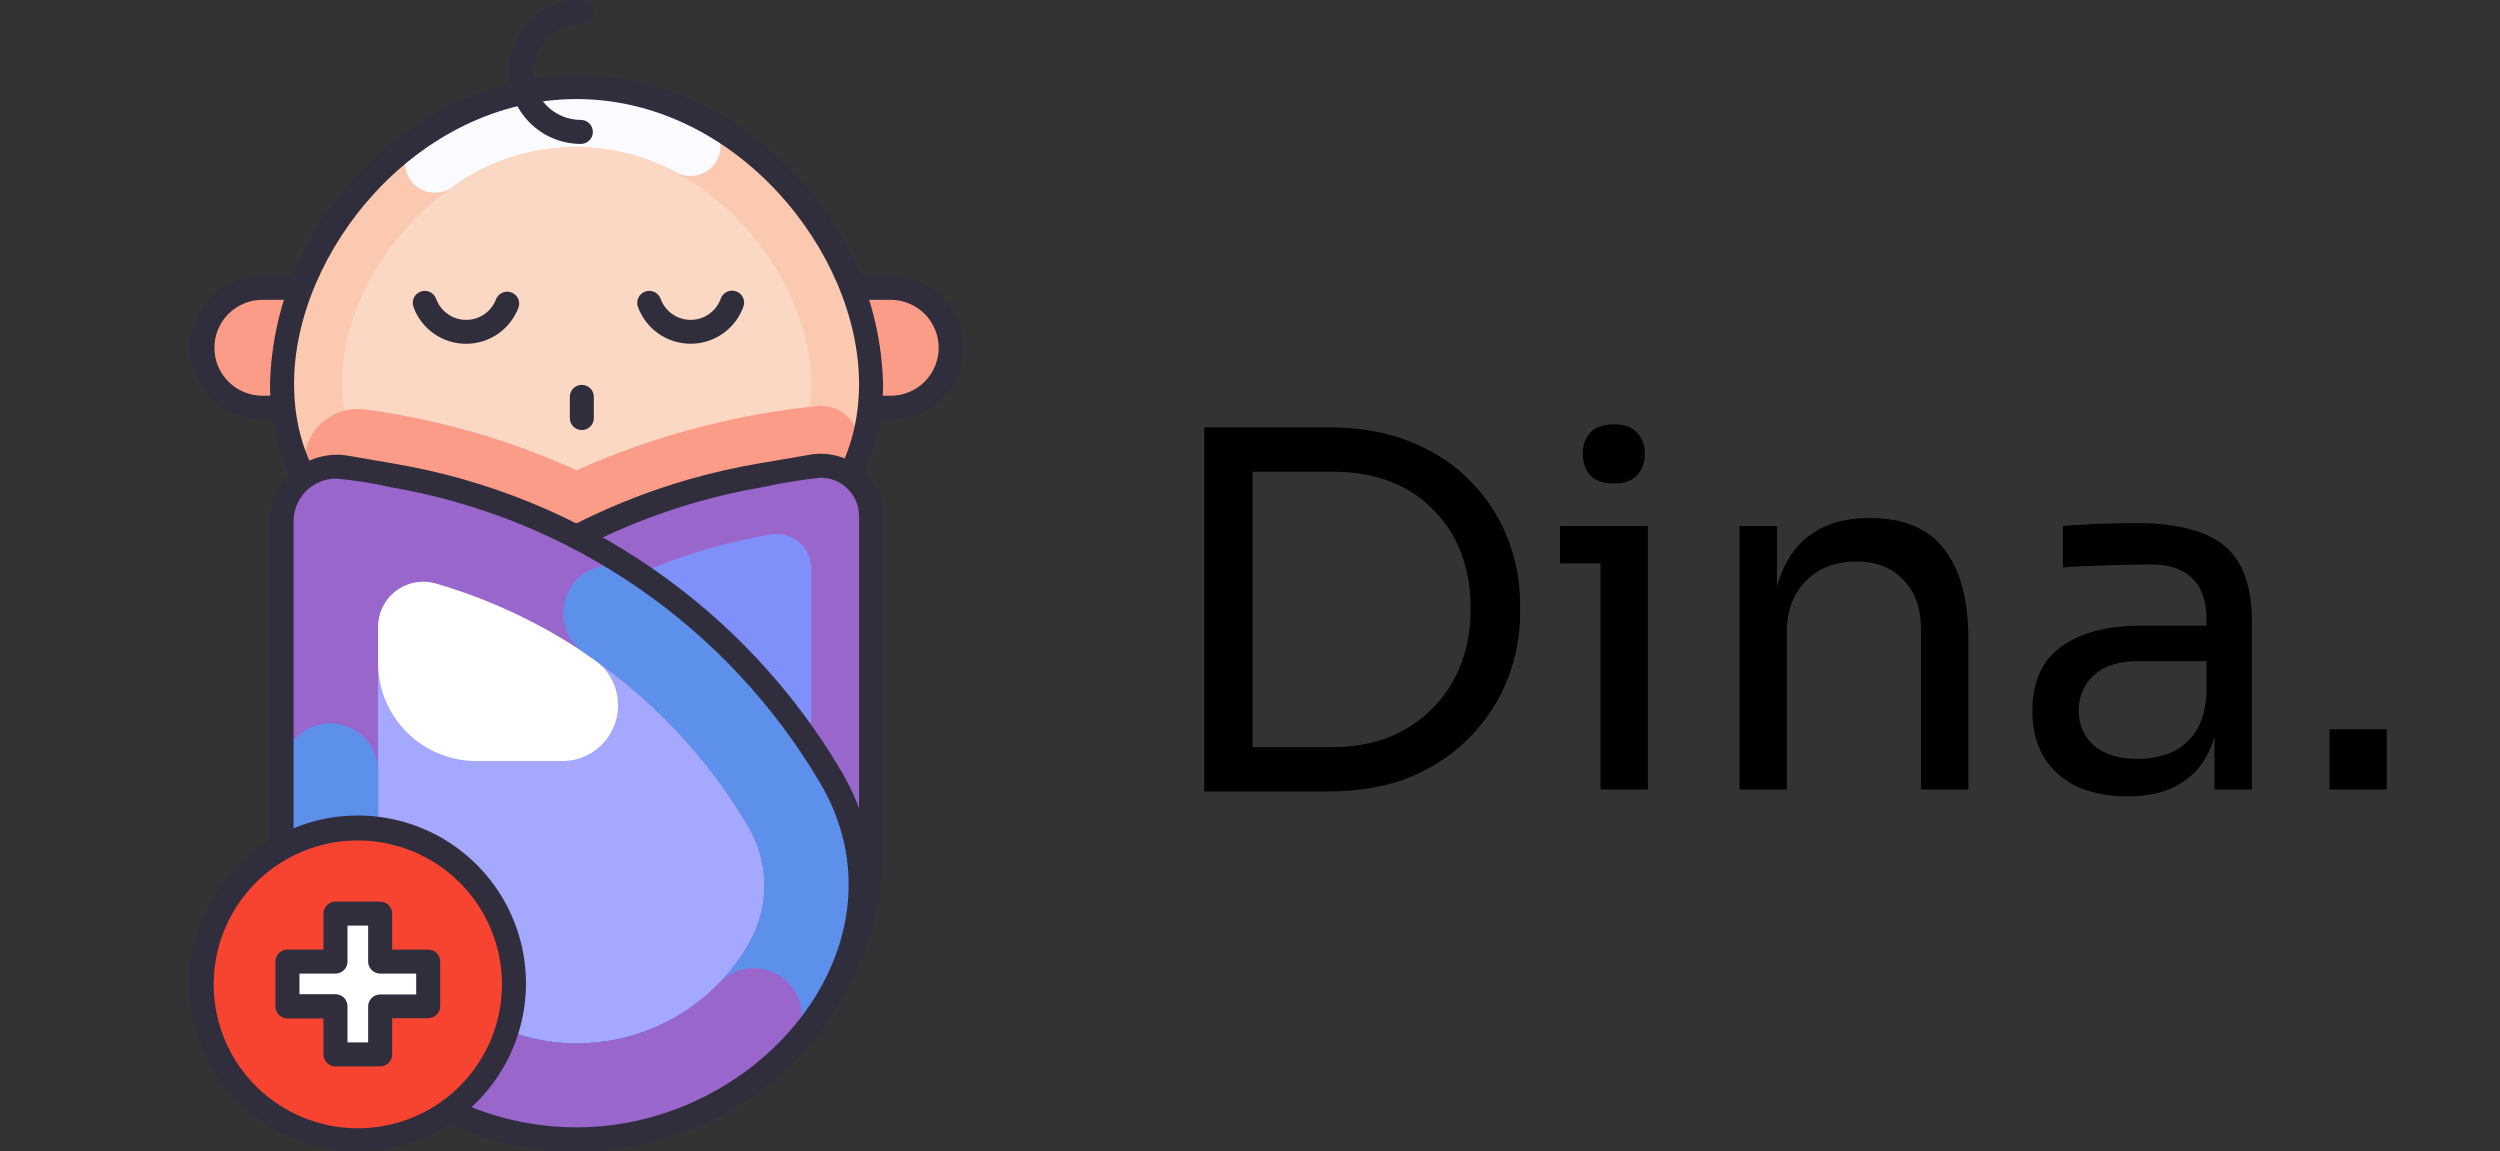 <svg width="152" height="70" viewBox="0 0 152 70" fill="none" xmlns="http://www.w3.org/2000/svg">
<rect x="0" y="0" width="152" height="70" fill="#333333" stroke="none"/>
<path d="M75.559 48.12V45.42H81.019C82.339 45.42 83.509 45.21 84.529 44.79C85.569 44.35 86.449 43.75 87.169 42.99C87.909 42.23 88.469 41.34 88.849 40.32C89.229 39.3 89.419 38.2 89.419 37.02C89.419 35.78 89.229 34.66 88.849 33.66C88.469 32.64 87.909 31.76 87.169 31.02C86.449 30.26 85.569 29.68 84.529 29.28C83.509 28.88 82.339 28.68 81.019 28.68H75.559V25.98H80.719C82.699 25.98 84.419 26.29 85.879 26.91C87.339 27.51 88.549 28.33 89.509 29.37C90.489 30.39 91.219 31.54 91.699 32.82C92.179 34.08 92.419 35.37 92.419 36.69V37.35C92.419 38.63 92.179 39.91 91.699 41.19C91.219 42.47 90.489 43.63 89.509 44.67C88.549 45.71 87.339 46.55 85.879 47.19C84.419 47.81 82.699 48.12 80.719 48.12H75.559ZM73.219 48.12V25.98H76.159V48.12H73.219ZM97.31 48V31.98H100.19V48H97.31ZM94.85 34.26V31.98H100.19V34.26H94.85ZM98.12 29.4C97.48 29.4 97 29.23 96.68 28.89C96.38 28.55 96.23 28.12 96.23 27.6C96.23 27.08 96.38 26.65 96.68 26.31C97 25.97 97.48 25.8 98.12 25.8C98.76 25.8 99.23 25.97 99.53 26.31C99.85 26.65 100.01 27.08 100.01 27.6C100.01 28.12 99.85 28.55 99.53 28.89C99.23 29.23 98.76 29.4 98.12 29.4ZM105.758 48V31.98H108.038V38.85H107.678C107.678 37.27 107.888 35.94 108.308 34.86C108.748 33.76 109.408 32.93 110.288 32.37C111.168 31.79 112.278 31.5 113.618 31.5H113.738C115.758 31.5 117.248 32.13 118.208 33.39C119.188 34.65 119.678 36.47 119.678 38.85V48H116.798V38.25C116.798 37.01 116.448 36.02 115.748 35.28C115.048 34.52 114.088 34.14 112.868 34.14C111.608 34.14 110.588 34.53 109.808 35.31C109.028 36.09 108.638 37.13 108.638 38.43V48H105.758ZM134.638 48V43.2H134.158V37.65C134.158 36.55 133.868 35.72 133.288 35.16C132.728 34.6 131.898 34.32 130.798 34.32C130.178 34.32 129.538 34.33 128.878 34.35C128.218 34.37 127.588 34.39 126.988 34.41C126.388 34.43 125.868 34.46 125.428 34.5V31.98C125.868 31.94 126.328 31.91 126.808 31.89C127.308 31.85 127.818 31.83 128.338 31.83C128.858 31.81 129.358 31.8 129.838 31.8C131.478 31.8 132.818 32 133.858 32.4C134.898 32.78 135.668 33.41 136.168 34.29C136.668 35.17 136.918 36.36 136.918 37.86V48H134.638ZM129.388 48.42C128.188 48.42 127.148 48.22 126.268 47.82C125.408 47.4 124.738 46.8 124.258 46.02C123.798 45.24 123.568 44.3 123.568 43.2C123.568 42.06 123.818 41.11 124.318 40.35C124.838 39.59 125.588 39.02 126.568 38.64C127.548 38.24 128.728 38.04 130.108 38.04H134.458V40.2H129.988C128.828 40.2 127.938 40.48 127.318 41.04C126.698 41.6 126.388 42.32 126.388 43.2C126.388 44.08 126.698 44.79 127.318 45.33C127.938 45.87 128.828 46.14 129.988 46.14C130.668 46.14 131.318 46.02 131.938 45.78C132.558 45.52 133.068 45.1 133.468 44.52C133.888 43.92 134.118 43.1 134.158 42.06L134.938 43.2C134.838 44.34 134.558 45.3 134.098 46.08C133.658 46.84 133.038 47.42 132.238 47.82C131.458 48.22 130.508 48.42 129.388 48.42ZM141.634 48V44.34H145.114V48H141.634Z" fill="black"/>
<path d="M54.151 24.792H15.957C14.988 24.792 14.06 24.408 13.375 23.724C12.69 23.04 12.305 22.113 12.305 21.146C12.305 20.179 12.69 19.252 13.375 18.568C14.06 17.884 14.988 17.5 15.957 17.5H54.151C55.12 17.5 56.048 17.884 56.733 18.568C57.418 19.252 57.803 20.179 57.803 21.146C57.803 22.113 57.418 23.04 56.733 23.724C56.048 24.408 55.12 24.792 54.151 24.792Z" fill="#FB9C88"/>
<path d="M54.151 25.521H15.957C14.795 25.521 13.68 25.06 12.858 24.239C12.037 23.419 11.575 22.306 11.575 21.146C11.575 19.985 12.037 18.873 12.858 18.052C13.68 17.232 14.795 16.771 15.957 16.771H54.151C55.313 16.771 56.428 17.232 57.249 18.052C58.071 18.873 58.533 19.985 58.533 21.146C58.533 22.306 58.071 23.419 57.249 24.239C56.428 25.06 55.313 25.521 54.151 25.521ZM15.957 18.229C15.182 18.229 14.439 18.537 13.891 19.083C13.343 19.63 13.036 20.372 13.036 21.146C13.036 21.919 13.343 22.661 13.891 23.208C14.439 23.755 15.182 24.062 15.957 24.062H54.151C54.926 24.062 55.669 23.755 56.216 23.208C56.764 22.661 57.072 21.919 57.072 21.146C57.072 20.372 56.764 19.63 56.216 19.083C55.669 18.537 54.926 18.229 54.151 18.229H15.957Z" fill="#302D3D"/>
<path d="M44.957 35C39.195 37.61 30.921 37.61 25.151 35C9.143 27.745 19.616 5.294 35.054 5.294C50.492 5.294 60.957 27.745 44.957 35Z" fill="#FBD8C4"/>
<path d="M35.054 5.294C24.326 5.294 15.76 16.319 17.323 25.47C18.601 33.425 26.86 36.94 35.054 36.94C43.248 36.94 51.595 33.381 52.807 25.331C54.253 16.253 45.797 5.294 35.054 5.294ZM49.2 24.792C48.272 30.909 41.349 33.294 35.054 33.294C28.883 33.294 21.909 30.96 20.93 24.894C19.754 17.952 26.444 8.94 35.054 8.94C43.664 8.94 50.281 18.047 49.2 24.792Z" fill="#FBC9B0"/>
<path d="M41.108 10.478C41.531 10.71 42.029 10.765 42.493 10.63C42.957 10.495 43.348 10.182 43.58 9.76C43.812 9.337 43.867 8.84 43.732 8.377C43.597 7.914 43.284 7.524 42.861 7.292C40.148 5.803 37.066 5.118 33.977 5.317C30.888 5.516 27.92 6.59 25.421 8.415C25.225 8.549 25.056 8.72 24.926 8.919C24.796 9.118 24.706 9.341 24.662 9.574C24.618 9.808 24.621 10.048 24.669 10.28C24.718 10.513 24.812 10.734 24.947 10.93C25.081 11.127 25.253 11.294 25.452 11.425C25.651 11.555 25.874 11.644 26.108 11.688C26.342 11.732 26.582 11.73 26.815 11.681C27.048 11.632 27.27 11.538 27.466 11.404C29.418 9.974 31.737 9.128 34.152 8.964C36.568 8.8 38.98 9.325 41.108 10.478Z" fill="#FBFBFF"/>
<path d="M49.901 24.668C44.772 25.165 39.758 26.49 35.054 28.591C31.006 26.748 26.711 25.508 22.303 24.908C21.678 24.805 21.037 24.885 20.456 25.137C19.875 25.39 19.38 25.804 19.029 26.331C18.679 26.858 18.489 27.475 18.481 28.107C18.474 28.74 18.65 29.361 18.988 29.896C22.23 35 28.956 36.954 35.054 36.954C41.97 36.954 49.543 34.424 52.106 27.964C52.252 27.601 52.308 27.209 52.268 26.82C52.228 26.432 52.093 26.059 51.876 25.734C51.658 25.409 51.365 25.142 51.021 24.956C50.676 24.77 50.292 24.671 49.901 24.668Z" fill="#FB9C88"/>
<path d="M35.054 37.669C23.91 37.669 16.417 31.908 16.417 23.333C16.549 18.534 18.495 13.962 21.865 10.537C29.416 2.567 40.706 2.589 48.243 10.537C51.612 13.962 53.559 18.534 53.691 23.333C53.691 31.908 46.198 37.669 35.054 37.669ZM35.054 6.023C25.378 6.023 17.878 15.312 17.878 23.333C17.878 32.229 26.502 36.21 35.054 36.21C43.606 36.21 52.23 32.229 52.23 23.333C52.23 15.312 44.73 6.023 35.054 6.023Z" fill="#302D3D"/>
<path d="M35.054 69.271C31.827 69.271 28.66 68.402 25.887 66.754C23.115 65.106 20.839 62.741 19.302 59.908C15.541 52.974 19.973 46.623 19.63 47.206C22.472 42.411 26.324 38.291 30.919 35.129C35.514 31.968 40.742 29.841 46.242 28.897L49.375 28.357C49.813 28.282 50.263 28.303 50.693 28.419C51.122 28.535 51.521 28.742 51.862 29.027C52.203 29.312 52.478 29.668 52.668 30.07C52.858 30.472 52.958 30.91 52.961 31.354V51.392C52.961 56.133 51.074 60.681 47.716 64.034C44.358 67.387 39.803 69.271 35.054 69.271Z" fill="#9966CC"/>
<path d="M36.843 65.516C33.991 65.874 31.098 65.364 28.541 64.052C25.984 62.741 23.884 60.689 22.515 58.166C21.77 56.755 21.403 55.176 21.448 53.582C21.492 51.988 21.948 50.433 22.77 49.066C25.341 44.721 28.829 40.989 32.99 38.126C37.152 35.264 41.889 33.341 46.87 32.492C47.17 32.441 47.477 32.456 47.771 32.536C48.065 32.615 48.337 32.758 48.57 32.954C48.803 33.15 48.99 33.394 49.119 33.669C49.248 33.944 49.315 34.244 49.316 34.548V51.042C49.352 54.555 48.106 57.962 45.811 60.625C43.516 63.289 40.328 65.027 36.843 65.516Z" fill="#8090FA"/>
<path d="M35.054 70C22.639 70 12.685 57.487 18.988 46.834C21.881 41.944 25.806 37.742 30.492 34.52C35.178 31.299 40.51 29.136 46.118 28.182L49.258 27.643C49.801 27.549 50.357 27.575 50.889 27.719C51.42 27.862 51.914 28.119 52.336 28.473C52.758 28.826 53.098 29.267 53.332 29.764C53.566 30.262 53.688 30.804 53.691 31.354V51.392C53.685 56.325 51.72 61.055 48.226 64.543C44.732 68.032 39.995 69.994 35.054 70ZM49.901 29.043C48.713 29.171 47.533 29.363 46.366 29.619C40.969 30.54 35.838 32.623 31.329 35.725C26.821 38.826 23.043 42.871 20.258 47.578C14.525 57.254 23.785 68.542 35.054 68.542C39.608 68.536 43.973 66.727 47.193 63.512C50.413 60.297 52.224 55.938 52.23 51.392V31.354C52.225 30.74 51.977 30.154 51.541 29.721C51.105 29.288 50.515 29.045 49.901 29.043Z" fill="#302D3D"/>
<path d="M35.054 69.271C38.281 69.271 41.448 68.402 44.22 66.754C46.993 65.106 49.269 62.741 50.806 59.908C54.567 52.974 50.134 46.623 50.478 47.206C47.636 42.411 43.783 38.291 39.189 35.129C34.594 31.968 29.365 29.841 23.866 28.897L21.047 28.438C20.569 28.355 20.078 28.377 19.61 28.503C19.141 28.63 18.706 28.857 18.334 29.169C17.963 29.48 17.664 29.87 17.459 30.309C17.254 30.748 17.148 31.227 17.147 31.712V51.399C17.149 56.139 19.037 60.685 22.395 64.037C25.753 67.388 30.306 69.271 35.054 69.271Z" fill="#9966CC"/>
<path d="M33.316 63.313C30.414 62.849 27.776 61.36 25.88 59.117C23.985 56.874 22.959 54.027 22.989 51.093V38.121C22.991 37.691 23.094 37.268 23.289 36.885C23.483 36.502 23.765 36.17 24.111 35.915C24.457 35.66 24.859 35.489 25.283 35.416C25.707 35.344 26.142 35.371 26.553 35.496C34.487 37.82 41.24 43.067 45.446 50.174C46.078 51.216 46.43 52.403 46.469 53.62C46.507 54.837 46.23 56.044 45.665 57.123C44.489 59.294 42.675 61.051 40.466 62.158C38.257 63.266 35.761 63.669 33.316 63.313Z" fill="#A4A8FF"/>
<path d="M36.23 40.177C33.265 38.077 29.97 36.488 26.48 35.474C26.071 35.359 25.641 35.34 25.224 35.419C24.806 35.498 24.413 35.673 24.075 35.929C23.736 36.186 23.462 36.517 23.274 36.898C23.086 37.278 22.988 37.697 22.989 38.121V40.308C22.989 41.89 23.619 43.407 24.739 44.526C25.86 45.645 27.379 46.273 28.963 46.273H34.214C34.923 46.266 35.612 46.038 36.185 45.621C36.758 45.204 37.185 44.618 37.407 43.945C37.63 43.273 37.636 42.548 37.424 41.873C37.213 41.197 36.795 40.604 36.23 40.177Z" fill="white"/>
<path d="M50.478 47.206C47.556 42.269 43.564 38.048 38.793 34.854C38.474 34.641 38.115 34.493 37.739 34.418C37.362 34.343 36.974 34.343 36.597 34.418C36.221 34.493 35.862 34.641 35.543 34.854C35.224 35.067 34.95 35.341 34.736 35.66C34.523 35.979 34.374 36.337 34.3 36.713C34.225 37.089 34.225 37.476 34.3 37.852C34.451 38.612 34.898 39.28 35.543 39.71C39.586 42.416 42.97 45.991 45.446 50.174C46.078 51.216 46.43 52.403 46.469 53.62C46.507 54.837 46.23 56.044 45.665 57.123C44.489 59.294 42.675 61.051 40.466 62.158C38.257 63.266 35.761 63.669 33.316 63.313C30.414 62.849 27.776 61.36 25.88 59.117C23.985 56.874 22.959 54.027 22.989 51.093V46.9C22.989 46.127 22.682 45.385 22.134 44.838C21.586 44.291 20.843 43.983 20.068 43.983C19.294 43.983 18.551 44.291 18.003 44.838C17.455 45.385 17.147 46.127 17.147 46.9V50.962C17.147 60.776 24.888 69.088 34.718 69.271C46.666 69.49 56.59 57.495 50.478 47.206Z" fill="#5D90EB"/>
<path d="M47.593 59.464C47.02 59.029 46.307 58.821 45.59 58.879C44.873 58.937 44.203 59.256 43.708 59.777C41.617 61.946 38.783 63.246 35.773 63.418C32.762 63.59 29.798 62.62 27.474 60.703C24.735 58.421 20.397 62.307 23.698 65.078C27.15 67.99 31.587 69.474 36.099 69.228C40.612 68.981 44.859 67.022 47.973 63.751C48.253 63.456 48.467 63.104 48.601 62.72C48.736 62.336 48.786 61.927 48.75 61.522C48.714 61.117 48.593 60.723 48.393 60.368C48.194 60.014 47.921 59.705 47.593 59.464Z" fill="#9966CC"/>
<path d="M35.054 70C30.113 69.994 25.376 68.032 21.882 64.543C18.388 61.055 16.423 56.325 16.417 51.392V31.704C16.418 31.113 16.548 30.529 16.799 29.993C17.049 29.457 17.414 28.982 17.867 28.601C18.321 28.221 18.852 27.944 19.424 27.789C19.996 27.635 20.595 27.607 21.178 27.708L24.005 28.197C29.609 29.151 34.937 31.313 39.62 34.531C44.303 37.75 48.227 41.948 51.12 46.834C57.423 57.487 47.469 70 35.054 70ZM20.448 29.094C19.759 29.096 19.099 29.37 18.612 29.856C18.125 30.343 17.85 31.002 17.848 31.69V51.377C17.849 53.632 18.295 55.865 19.16 57.948C20.025 60.031 21.293 61.923 22.891 63.517C24.488 65.111 26.385 66.375 28.472 67.237C30.559 68.099 32.795 68.543 35.054 68.542C46.322 68.542 55.582 57.254 49.85 47.578C47.065 42.871 43.287 38.826 38.779 35.725C34.27 32.623 29.139 30.54 23.742 29.619C22.656 29.375 21.556 29.2 20.448 29.094Z" fill="#302D3D"/>
<path d="M38.786 18.659C38.754 18.569 38.739 18.473 38.745 18.377C38.749 18.281 38.773 18.187 38.815 18.101C38.856 18.014 38.914 17.936 38.986 17.872C39.057 17.808 39.141 17.758 39.231 17.726C39.322 17.694 39.418 17.68 39.514 17.685C39.61 17.69 39.704 17.714 39.791 17.755C39.877 17.796 39.955 17.854 40.02 17.926C40.084 17.997 40.134 18.08 40.166 18.171C40.302 18.545 40.55 18.868 40.877 19.097C41.204 19.325 41.593 19.448 41.992 19.448C42.39 19.448 42.779 19.325 43.106 19.097C43.433 18.868 43.681 18.545 43.817 18.171C43.847 18.08 43.895 17.996 43.958 17.923C44.021 17.851 44.097 17.791 44.183 17.748C44.269 17.705 44.362 17.68 44.458 17.673C44.554 17.666 44.65 17.678 44.741 17.708C44.832 17.738 44.916 17.786 44.989 17.848C45.062 17.911 45.121 17.988 45.164 18.073C45.207 18.159 45.233 18.252 45.24 18.348C45.247 18.443 45.235 18.539 45.205 18.63C44.97 19.291 44.537 19.864 43.965 20.27C43.392 20.676 42.708 20.896 42.005 20.899C41.303 20.902 40.617 20.689 40.041 20.288C39.464 19.887 39.026 19.318 38.786 18.659Z" fill="#302D3D"/>
<path d="M25.137 18.659C25.072 18.477 25.082 18.276 25.166 18.101C25.249 17.926 25.399 17.791 25.582 17.726C25.765 17.661 25.966 17.672 26.142 17.755C26.317 17.838 26.452 17.988 26.517 18.171C26.653 18.545 26.901 18.868 27.228 19.097C27.555 19.325 27.944 19.448 28.343 19.448C28.741 19.448 29.131 19.325 29.457 19.097C29.784 18.868 30.032 18.545 30.168 18.171C30.241 18.004 30.374 17.87 30.541 17.796C30.707 17.721 30.896 17.712 31.069 17.77C31.242 17.827 31.387 17.948 31.476 18.107C31.565 18.266 31.591 18.453 31.549 18.63C31.316 19.292 30.884 19.866 30.312 20.273C29.74 20.68 29.055 20.9 28.353 20.903C27.65 20.906 26.964 20.692 26.388 20.291C25.812 19.889 25.375 19.319 25.137 18.659Z" fill="#302D3D"/>
<path d="M35.375 26.148C35.181 26.148 34.996 26.071 34.859 25.934C34.722 25.798 34.645 25.612 34.645 25.419V24.128C34.645 23.935 34.722 23.749 34.859 23.613C34.996 23.476 35.181 23.399 35.375 23.399C35.569 23.399 35.755 23.476 35.892 23.613C36.029 23.749 36.105 23.935 36.105 24.128V25.419C36.105 25.612 36.029 25.798 35.892 25.934C35.755 26.071 35.569 26.148 35.375 26.148Z" fill="#302D3D"/>
<path d="M35.317 8.75C34.155 8.75 33.04 8.289 32.218 7.469C31.397 6.648 30.935 5.535 30.935 4.375C30.935 3.215 31.397 2.102 32.218 1.281C33.04 0.461 34.155 0 35.317 0C35.511 0 35.696 0.077 35.833 0.214C35.97 0.35 36.047 0.536 36.047 0.729C36.047 0.923 35.97 1.108 35.833 1.245C35.696 1.382 35.511 1.458 35.317 1.458C34.542 1.458 33.799 1.766 33.251 2.313C32.703 2.86 32.396 3.601 32.396 4.375C32.396 5.149 32.703 5.89 33.251 6.437C33.799 6.984 34.542 7.292 35.317 7.292C35.511 7.292 35.696 7.368 35.833 7.505C35.97 7.642 36.047 7.827 36.047 8.021C36.047 8.214 35.97 8.4 35.833 8.536C35.696 8.673 35.511 8.75 35.317 8.75Z" fill="#302D3D"/>
<path d="M21.755 69.271C26.983 69.271 31.22 65.04 31.22 59.821C31.22 54.602 26.983 50.371 21.755 50.371C16.528 50.371 12.291 54.602 12.291 59.821C12.291 65.04 16.528 69.271 21.755 69.271Z" fill="#F64431"/>
<path d="M21.755 70C19.733 70 17.756 69.401 16.075 68.28C14.394 67.158 13.083 65.564 12.309 63.698C11.536 61.833 11.333 59.78 11.728 57.8C12.122 55.82 13.096 54.001 14.526 52.573C15.956 51.146 17.777 50.173 19.761 49.779C21.744 49.386 23.8 49.588 25.668 50.36C27.536 51.133 29.133 52.441 30.256 54.12C31.38 55.799 31.979 57.773 31.979 59.792C31.979 62.499 30.902 65.096 28.985 67.01C27.067 68.924 24.467 70 21.755 70ZM21.755 51.1C20.022 51.1 18.328 51.613 16.887 52.575C15.445 53.536 14.322 54.903 13.659 56.502C12.996 58.1 12.822 59.86 13.16 61.557C13.498 63.254 14.333 64.814 15.559 66.037C16.784 67.261 18.346 68.094 20.046 68.432C21.746 68.769 23.508 68.596 25.109 67.934C26.71 67.272 28.079 66.15 29.042 64.711C30.005 63.272 30.519 61.581 30.519 59.85C30.519 57.529 29.596 55.304 27.952 53.663C26.309 52.022 24.079 51.1 21.755 51.1Z" fill="#302D3D"/>
<path d="M26.049 58.465H23.114V55.533H20.397V58.465H17.461V61.177H20.397V64.108H23.114V61.177H26.049V58.465Z" fill="white"/>
<path d="M23.114 64.838H20.397C20.203 64.838 20.017 64.761 19.881 64.624C19.744 64.487 19.667 64.302 19.667 64.108V61.921H17.476C17.282 61.921 17.096 61.844 16.959 61.707C16.822 61.571 16.745 61.385 16.745 61.192V58.465C16.745 58.271 16.822 58.086 16.959 57.949C17.096 57.812 17.282 57.735 17.476 57.735H19.667V55.548C19.667 55.355 19.744 55.169 19.881 55.032C20.017 54.896 20.203 54.819 20.397 54.819H23.114C23.307 54.819 23.493 54.896 23.63 55.032C23.767 55.169 23.844 55.355 23.844 55.548V57.735H26.035C26.229 57.735 26.414 57.812 26.551 57.949C26.688 58.086 26.765 58.271 26.765 58.465V61.177C26.765 61.37 26.688 61.556 26.551 61.693C26.414 61.829 26.229 61.906 26.035 61.906H23.844V64.094C23.846 64.191 23.828 64.287 23.793 64.377C23.757 64.467 23.703 64.549 23.635 64.619C23.567 64.688 23.486 64.743 23.396 64.781C23.307 64.818 23.211 64.838 23.114 64.838ZM21.127 63.379H22.383V61.192C22.383 60.998 22.46 60.813 22.597 60.676C22.734 60.539 22.92 60.462 23.114 60.462H25.305V59.194H23.114C22.92 59.194 22.734 59.117 22.597 58.98C22.46 58.843 22.383 58.658 22.383 58.465V56.277H21.127V58.465C21.127 58.658 21.05 58.843 20.913 58.98C20.776 59.117 20.591 59.194 20.397 59.194H18.206V60.448H20.397C20.591 60.448 20.776 60.525 20.913 60.661C21.05 60.798 21.127 60.984 21.127 61.177V63.379Z" fill="#302D3D"/>
</svg>
